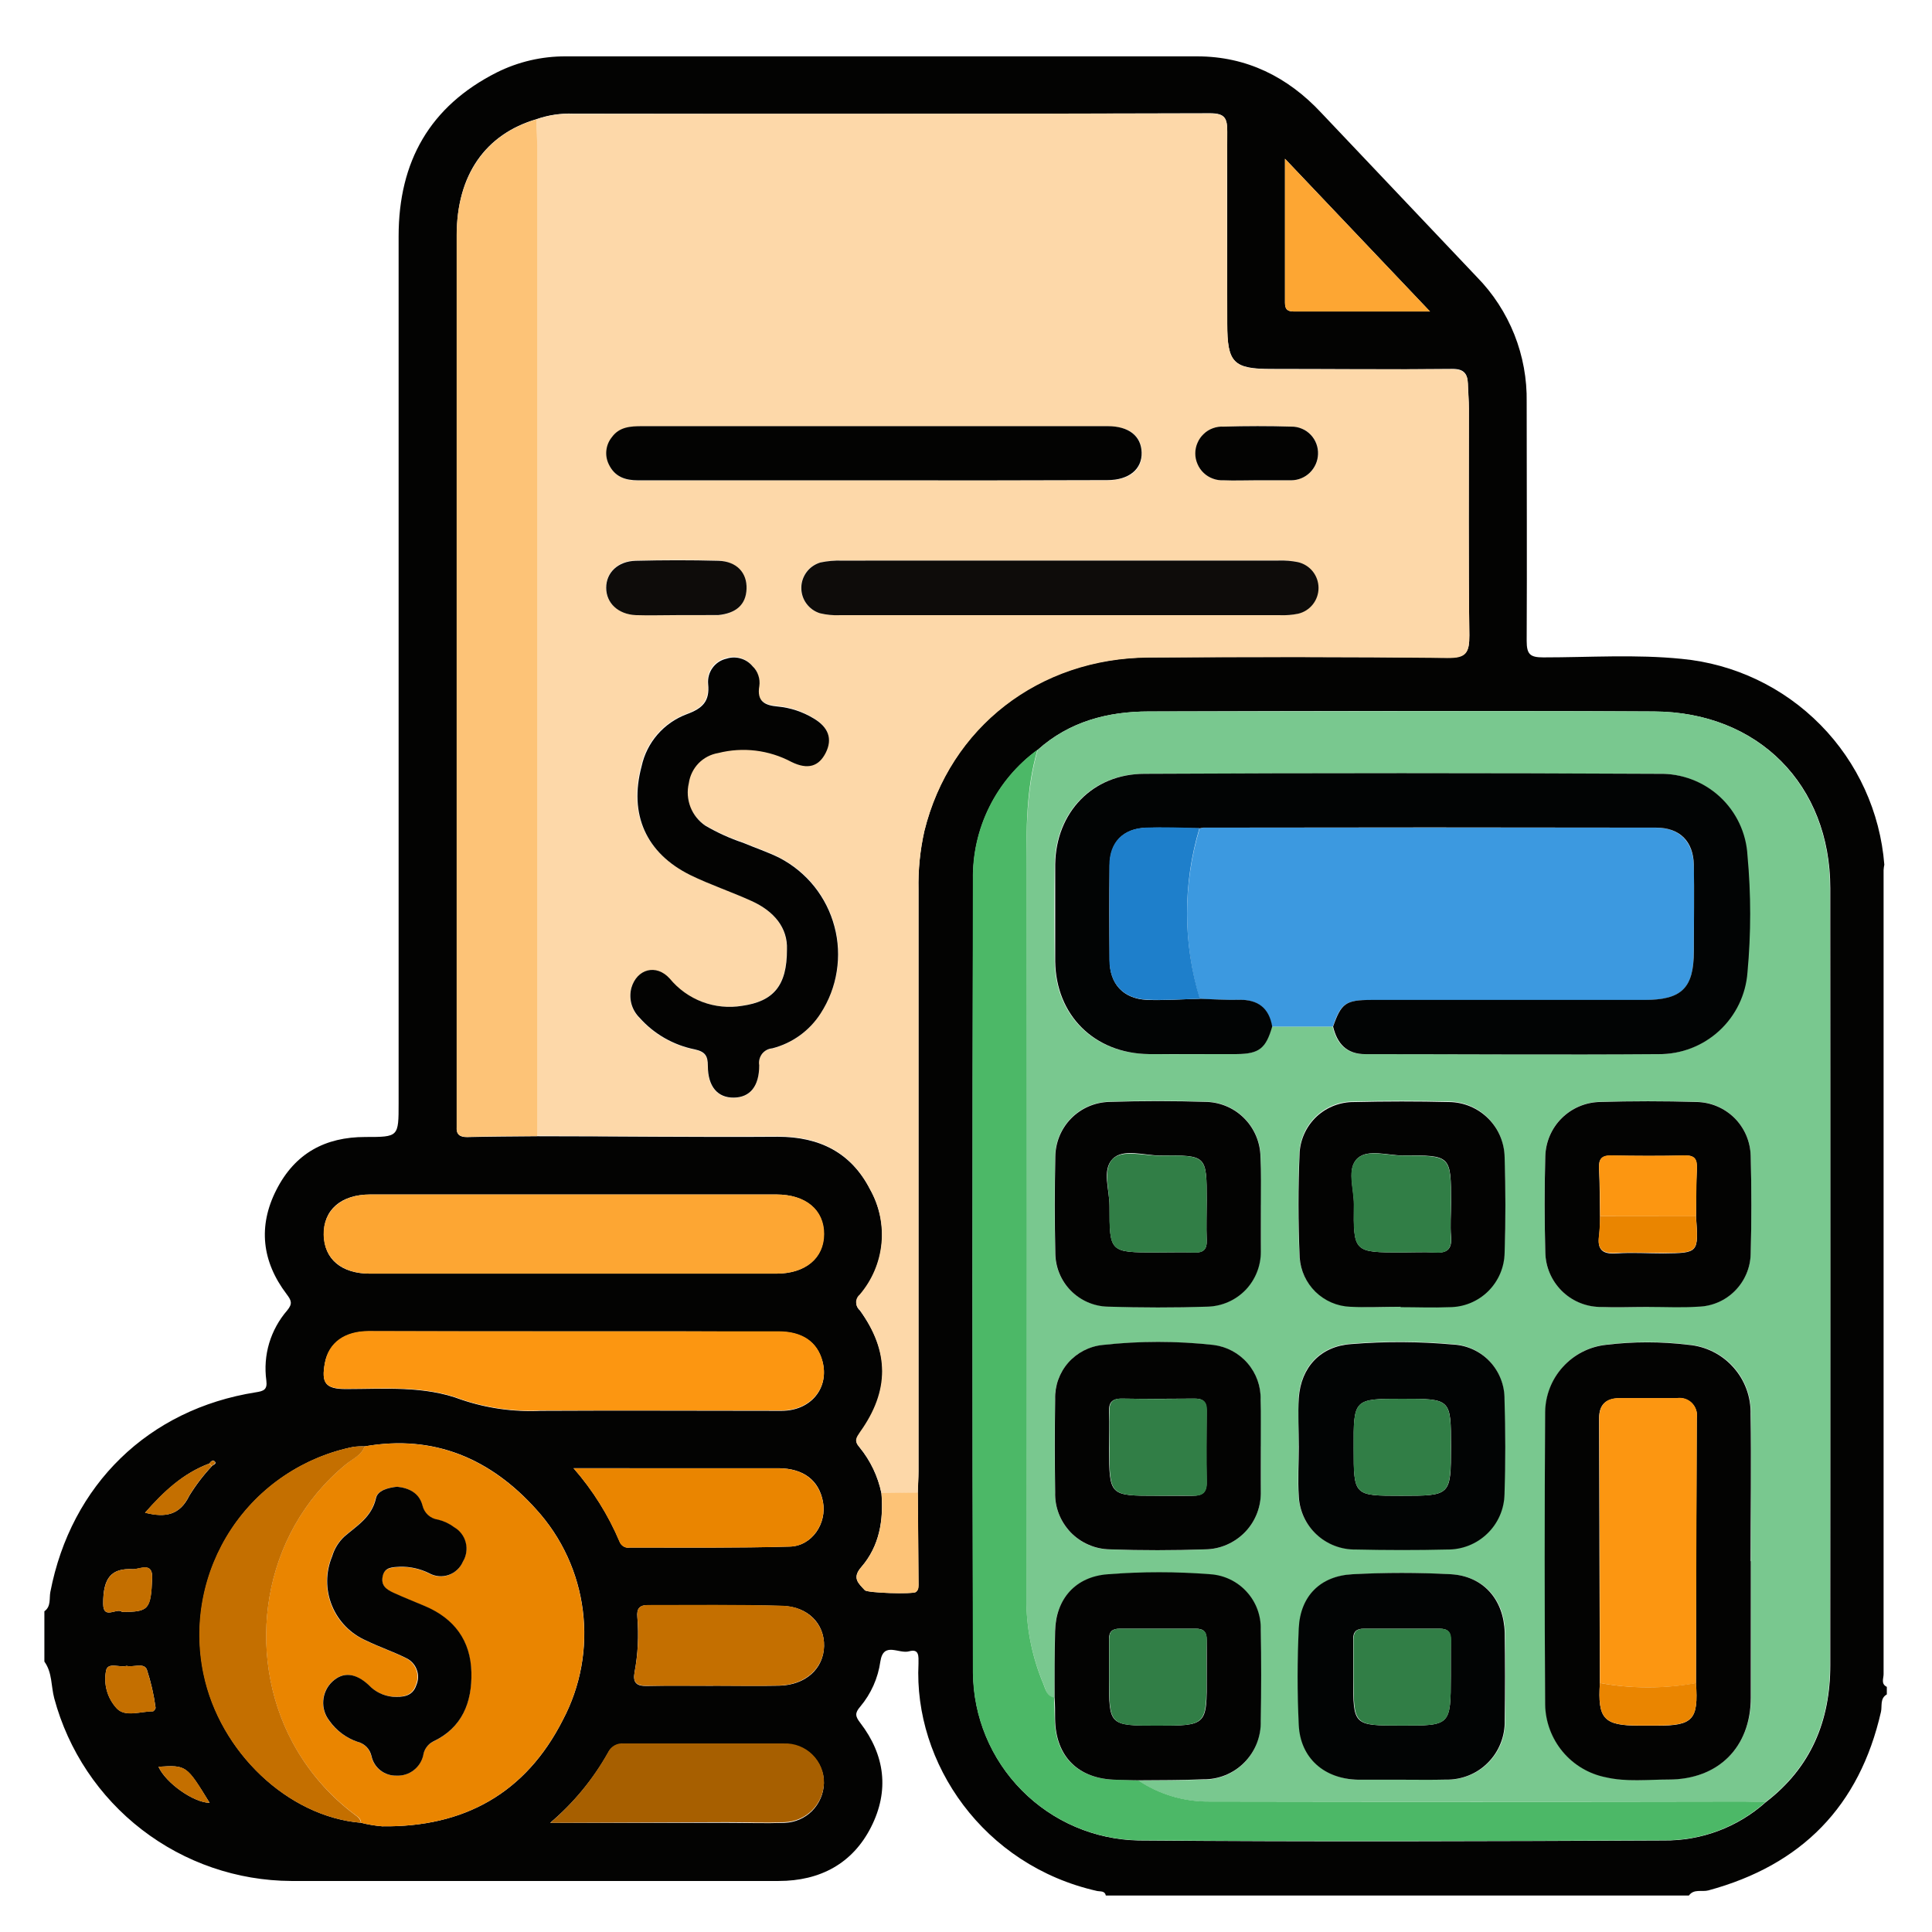 <svg width="34" height="34" viewBox="0 0 34 34" fill="none" xmlns="http://www.w3.org/2000/svg">
<g id="Presupuesto">
<path id="Vector" d="M0.781 28.356C0.902 28.271 0.864 28.129 0.886 28.016C1.25 26.128 2.613 24.8 4.503 24.502C4.635 24.481 4.709 24.46 4.687 24.294C4.657 24.074 4.674 23.85 4.737 23.638C4.801 23.425 4.909 23.229 5.054 23.061C5.153 22.942 5.127 22.885 5.045 22.776C4.61 22.203 4.537 21.58 4.864 20.939C5.191 20.297 5.721 20.009 6.43 20.009C7.015 20.009 7.015 20.009 7.015 19.413C7.015 14.327 7.015 9.242 7.015 4.157C7.015 2.844 7.564 1.87 8.742 1.275C9.121 1.086 9.538 0.989 9.961 0.992C13.664 0.992 17.367 0.992 21.07 0.992C21.937 0.992 22.663 1.354 23.25 1.983C24.163 2.947 25.077 3.911 25.99 4.874C26.275 5.164 26.499 5.509 26.65 5.887C26.8 6.265 26.874 6.669 26.867 7.076C26.867 8.476 26.874 9.877 26.867 11.277C26.867 11.516 26.927 11.569 27.16 11.569C27.973 11.569 28.787 11.513 29.596 11.595C30.522 11.683 31.386 12.095 32.038 12.757C32.69 13.419 33.088 14.291 33.161 15.217C33.154 15.248 33.15 15.28 33.148 15.312C33.148 20.029 33.148 24.746 33.148 29.463C33.148 29.538 33.097 29.634 33.205 29.686V29.819C33.081 29.889 33.125 30.023 33.102 30.125C32.724 31.787 31.707 32.823 30.064 33.268C29.951 33.298 29.81 33.236 29.722 33.358H19.461C19.443 33.272 19.366 33.29 19.31 33.279C17.306 32.83 16.077 31.029 16.164 29.274C16.164 29.157 16.182 29.009 16 29.06C15.818 29.112 15.549 28.881 15.493 29.238C15.452 29.532 15.329 29.808 15.138 30.035C15.041 30.147 15.051 30.205 15.138 30.318C15.575 30.887 15.654 31.513 15.329 32.154C15.005 32.794 14.433 33.102 13.704 33.102C10.843 33.102 7.983 33.102 5.124 33.102C4.173 33.097 3.251 32.78 2.497 32.199C1.744 31.619 1.202 30.807 0.955 29.889C0.897 29.673 0.922 29.435 0.781 29.241V28.356ZM3.685 25.755C3.225 25.927 2.888 26.243 2.554 26.621C2.917 26.713 3.167 26.66 3.331 26.323C3.446 26.136 3.579 25.961 3.73 25.801C3.751 25.776 3.816 25.764 3.783 25.723C3.75 25.682 3.708 25.718 3.685 25.755ZM6.355 32.078C6.477 32.109 6.602 32.13 6.727 32.14C8.166 32.159 9.251 31.558 9.905 30.269C10.218 29.678 10.341 29.006 10.257 28.343C10.174 27.68 9.888 27.059 9.439 26.565C8.642 25.675 7.64 25.237 6.418 25.454C6.355 25.451 6.292 25.454 6.229 25.461C5.792 25.548 5.377 25.721 5.007 25.97C4.637 26.218 4.32 26.537 4.074 26.909C3.829 27.281 3.659 27.697 3.575 28.135C3.491 28.573 3.495 29.023 3.586 29.459C3.87 30.835 5.072 31.972 6.355 32.078ZM18.262 13.196C17.903 13.457 17.612 13.802 17.414 14.2C17.216 14.598 17.117 15.037 17.125 15.482C17.112 20.134 17.112 24.786 17.125 29.44C17.131 30.215 17.438 30.956 17.983 31.507C18.527 32.058 19.265 32.374 20.039 32.389C23.119 32.414 26.199 32.403 29.279 32.389C29.94 32.397 30.58 32.157 31.073 31.717C31.87 31.107 32.21 30.286 32.21 29.303C32.21 24.747 32.21 20.19 32.21 15.633C32.21 13.811 30.942 12.53 29.11 12.521C26.147 12.505 23.184 12.513 20.221 12.521C19.492 12.521 18.819 12.698 18.262 13.196ZM15.511 26.275C15.551 26.752 15.478 27.205 15.158 27.577C14.987 27.772 15.109 27.865 15.219 27.985C15.266 28.035 16.063 28.056 16.116 28.018C16.169 27.979 16.164 27.905 16.164 27.844L16.152 26.267C16.152 26.141 16.164 26.015 16.164 25.89C16.164 22.479 16.164 19.067 16.164 15.656C16.156 15.308 16.191 14.961 16.267 14.622C16.717 12.795 18.282 11.574 20.217 11.568C21.969 11.558 23.721 11.556 25.471 11.576C25.806 11.576 25.86 11.477 25.858 11.177C25.84 9.849 25.851 8.521 25.85 7.193C25.85 7.045 25.839 6.898 25.832 6.75C25.826 6.563 25.749 6.485 25.541 6.493C24.487 6.505 23.432 6.493 22.377 6.493C21.704 6.493 21.597 6.383 21.597 5.696C21.597 4.57 21.597 3.438 21.597 2.316C21.597 2.087 21.564 1.993 21.296 1.993C17.561 2.004 13.826 2.006 10.091 2C9.87 1.991 9.649 2.024 9.441 2.097C8.54 2.362 8.038 3.082 8.038 4.133C8.038 9.31 8.038 14.489 8.038 19.672C8.038 19.724 8.038 19.777 8.038 19.828C8.027 19.961 8.087 20.013 8.223 20.011C8.633 20.001 9.045 20 9.455 19.996C10.866 19.996 12.277 20.015 13.688 20.005C14.422 20.005 14.98 20.284 15.314 20.935C15.478 21.226 15.549 21.561 15.516 21.893C15.484 22.226 15.349 22.541 15.132 22.794C15.112 22.811 15.097 22.831 15.086 22.854C15.076 22.877 15.07 22.902 15.07 22.927C15.07 22.952 15.076 22.977 15.086 23C15.097 23.023 15.112 23.044 15.132 23.06C15.663 23.792 15.663 24.484 15.141 25.209C15.073 25.303 15.029 25.36 15.129 25.474C15.319 25.707 15.45 25.982 15.511 26.275ZM10.094 21.021H6.516C5.999 21.021 5.69 21.294 5.698 21.729C5.706 22.165 6.014 22.414 6.511 22.414H13.657C14.171 22.414 14.497 22.142 14.498 21.718C14.499 21.295 14.179 21.023 13.663 21.021H10.094ZM10.094 23.43C8.891 23.43 7.689 23.43 6.486 23.43C6.066 23.43 5.78 23.646 5.717 23.991C5.653 24.336 5.726 24.445 6.086 24.445C6.771 24.445 7.467 24.384 8.12 24.632C8.568 24.784 9.04 24.85 9.512 24.828C10.927 24.82 12.34 24.828 13.754 24.828C14.275 24.828 14.599 24.421 14.473 23.955C14.383 23.619 14.118 23.437 13.703 23.436C12.496 23.43 11.293 23.428 10.094 23.43ZM9.682 32.079H12.798C13.136 32.079 13.473 32.091 13.81 32.079C13.992 32.072 14.164 31.997 14.292 31.869C14.419 31.74 14.494 31.567 14.499 31.386C14.501 31.293 14.484 31.201 14.448 31.116C14.413 31.03 14.361 30.953 14.295 30.888C14.229 30.823 14.15 30.773 14.064 30.739C13.978 30.706 13.885 30.691 13.793 30.694C12.854 30.685 11.915 30.694 10.977 30.694C10.92 30.688 10.863 30.699 10.813 30.728C10.763 30.756 10.723 30.799 10.698 30.851C10.435 31.317 10.091 31.733 9.682 32.079ZM10.093 25.837C10.432 26.224 10.707 26.663 10.907 27.137C10.921 27.171 10.947 27.199 10.979 27.217C11.011 27.235 11.049 27.241 11.085 27.234C12.024 27.234 12.963 27.244 13.902 27.217C14.292 27.206 14.555 26.808 14.483 26.428C14.412 26.048 14.139 25.842 13.703 25.838C12.943 25.838 12.183 25.838 11.424 25.838L10.093 25.837ZM12.55 29.665C12.939 29.665 13.328 29.673 13.717 29.665C14.177 29.653 14.493 29.367 14.502 28.97C14.511 28.573 14.217 28.273 13.77 28.261C12.983 28.238 12.193 28.253 11.404 28.247C11.249 28.247 11.203 28.313 11.216 28.459C11.243 28.784 11.227 29.11 11.167 29.431C11.135 29.61 11.198 29.674 11.382 29.67C11.771 29.661 12.161 29.667 12.55 29.667V29.665ZM25.166 5.482L22.614 2.794C22.614 3.693 22.614 4.51 22.614 5.327C22.614 5.46 22.671 5.483 22.786 5.482C23.548 5.482 24.313 5.482 25.166 5.482ZM2.228 29.317C2.108 29.352 1.901 29.246 1.868 29.395C1.843 29.514 1.848 29.638 1.881 29.755C1.914 29.872 1.975 29.979 2.058 30.068C2.209 30.223 2.475 30.116 2.691 30.116C2.707 30.116 2.742 30.071 2.738 30.051C2.707 29.823 2.656 29.599 2.584 29.38C2.532 29.256 2.352 29.345 2.228 29.317ZM2.147 28.367C2.617 28.367 2.653 28.328 2.678 27.773C2.69 27.475 2.455 27.622 2.338 27.615C1.959 27.594 1.813 27.767 1.816 28.224C1.816 28.518 2.064 28.283 2.147 28.367ZM2.789 31.092C2.922 31.382 3.41 31.723 3.689 31.727C3.279 31.062 3.279 31.062 2.789 31.092Z" fill="#030302"/>
<path id="Vector_2" d="M9.441 2.101C9.65 2.027 9.871 1.995 10.092 2.004C13.827 2.004 17.562 2.002 21.296 1.997C21.562 1.997 21.599 2.091 21.598 2.32C21.588 3.446 21.598 4.578 21.598 5.7C21.598 6.384 21.705 6.497 22.377 6.497C23.433 6.497 24.488 6.503 25.542 6.497C25.75 6.497 25.826 6.567 25.833 6.754C25.833 6.902 25.85 7.049 25.85 7.197C25.85 8.525 25.841 9.853 25.858 11.181C25.858 11.485 25.807 11.588 25.472 11.579C23.721 11.56 21.97 11.562 20.218 11.572C18.283 11.584 16.718 12.804 16.268 14.626C16.192 14.965 16.157 15.312 16.164 15.659C16.164 19.071 16.164 22.483 16.164 25.894C16.164 26.019 16.156 26.145 16.152 26.271L15.512 26.279C15.451 25.98 15.318 25.701 15.124 25.465C15.025 25.356 15.069 25.299 15.136 25.199C15.654 24.474 15.654 23.782 15.127 23.05C15.108 23.034 15.092 23.014 15.082 22.991C15.071 22.968 15.066 22.943 15.066 22.918C15.066 22.892 15.071 22.867 15.082 22.845C15.092 22.822 15.108 22.801 15.127 22.785C15.345 22.531 15.479 22.217 15.512 21.884C15.544 21.551 15.473 21.217 15.309 20.925C14.976 20.275 14.418 19.996 13.683 19.996C12.273 20.005 10.861 19.996 9.451 19.986C9.451 14.18 9.451 8.373 9.451 2.567C9.452 2.415 9.445 2.259 9.441 2.101ZM13.845 16.71C13.845 17.348 13.608 17.622 13.057 17.698C12.822 17.738 12.58 17.715 12.357 17.632C12.133 17.55 11.935 17.41 11.783 17.227C11.544 16.961 11.204 17.057 11.108 17.393C11.084 17.485 11.085 17.582 11.11 17.674C11.136 17.766 11.185 17.849 11.253 17.916C11.507 18.202 11.847 18.398 12.223 18.473C12.407 18.514 12.454 18.585 12.454 18.763C12.454 19.131 12.629 19.325 12.912 19.321C13.195 19.317 13.362 19.125 13.358 18.753C13.352 18.718 13.353 18.682 13.361 18.648C13.37 18.613 13.385 18.581 13.407 18.552C13.429 18.524 13.456 18.501 13.487 18.484C13.518 18.467 13.553 18.457 13.588 18.454C13.939 18.364 14.243 18.144 14.439 17.839C14.587 17.614 14.685 17.361 14.728 17.096C14.771 16.831 14.758 16.559 14.689 16.299C14.62 16.04 14.498 15.797 14.329 15.588C14.16 15.379 13.949 15.208 13.71 15.086C13.504 14.983 13.282 14.91 13.07 14.82C12.839 14.743 12.616 14.642 12.406 14.519C12.287 14.439 12.195 14.324 12.142 14.191C12.09 14.057 12.08 13.911 12.114 13.771C12.132 13.639 12.192 13.516 12.286 13.42C12.379 13.325 12.5 13.261 12.632 13.24C13.065 13.13 13.524 13.186 13.918 13.396C14.211 13.54 14.401 13.48 14.524 13.233C14.648 12.986 14.573 12.785 14.306 12.629C14.116 12.514 13.902 12.443 13.681 12.421C13.451 12.402 13.308 12.334 13.354 12.06C13.364 11.997 13.358 11.932 13.337 11.872C13.316 11.811 13.281 11.756 13.235 11.712C13.18 11.647 13.107 11.599 13.026 11.575C12.944 11.552 12.857 11.553 12.776 11.579C12.677 11.602 12.588 11.66 12.529 11.743C12.469 11.826 12.442 11.928 12.452 12.03C12.483 12.336 12.354 12.459 12.078 12.561C11.879 12.635 11.702 12.758 11.562 12.918C11.423 13.079 11.326 13.271 11.281 13.479C11.056 14.321 11.357 15.007 12.142 15.394C12.489 15.564 12.861 15.687 13.215 15.848C13.618 16.034 13.861 16.329 13.845 16.71ZM18.636 9.865C17.361 9.865 16.086 9.865 14.81 9.865C14.684 9.86 14.557 9.872 14.434 9.898C14.338 9.926 14.253 9.984 14.193 10.064C14.132 10.144 14.099 10.241 14.098 10.341C14.098 10.441 14.129 10.539 14.188 10.62C14.247 10.701 14.33 10.761 14.426 10.791C14.538 10.818 14.654 10.829 14.77 10.825H22.52C22.625 10.829 22.73 10.82 22.833 10.8C22.936 10.776 23.027 10.718 23.093 10.636C23.159 10.553 23.194 10.451 23.194 10.346C23.194 10.24 23.159 10.138 23.093 10.056C23.027 9.973 22.936 9.915 22.833 9.891C22.72 9.869 22.604 9.859 22.489 9.864L18.636 9.865ZM15.376 8.453C16.746 8.453 18.119 8.453 19.493 8.453C19.878 8.453 20.104 8.267 20.096 7.967C20.088 7.667 19.87 7.503 19.501 7.503C18.647 7.503 17.793 7.503 16.939 7.503C15.062 7.503 13.185 7.503 11.309 7.503C11.102 7.503 10.904 7.514 10.771 7.7C10.718 7.766 10.685 7.846 10.676 7.93C10.666 8.014 10.681 8.1 10.719 8.176C10.825 8.396 11.007 8.458 11.237 8.457C12.615 8.453 13.994 8.451 15.376 8.453ZM11.91 10.826H12.575C12.596 10.828 12.617 10.828 12.638 10.826C12.946 10.801 13.128 10.633 13.136 10.364C13.144 10.096 12.961 9.878 12.639 9.865C12.156 9.85 11.671 9.852 11.188 9.865C10.872 9.865 10.666 10.075 10.665 10.34C10.663 10.606 10.872 10.806 11.184 10.821C11.42 10.833 11.669 10.825 11.91 10.826ZM22.097 8.452H22.728C22.85 8.45 22.966 8.402 23.053 8.318C23.141 8.233 23.192 8.118 23.197 7.996C23.2 7.933 23.19 7.87 23.168 7.811C23.146 7.751 23.113 7.697 23.069 7.651C23.025 7.606 22.973 7.569 22.915 7.545C22.857 7.52 22.794 7.507 22.731 7.507C22.332 7.494 21.934 7.496 21.535 7.507C21.471 7.504 21.407 7.514 21.347 7.536C21.287 7.558 21.232 7.592 21.185 7.637C21.138 7.681 21.101 7.734 21.076 7.793C21.05 7.852 21.038 7.915 21.038 7.98C21.038 8.044 21.05 8.107 21.076 8.166C21.101 8.225 21.138 8.278 21.185 8.323C21.232 8.367 21.287 8.401 21.347 8.423C21.407 8.445 21.471 8.455 21.535 8.452C21.719 8.46 21.913 8.452 22.097 8.452Z" fill="#FDD8A9"/>
<path id="Vector_3" d="M18.262 13.196C18.818 12.698 19.492 12.521 20.215 12.52C23.178 12.52 26.142 12.507 29.105 12.52C30.936 12.529 32.203 13.809 32.204 15.632C32.212 20.189 32.212 24.746 32.204 29.302C32.204 30.285 31.862 31.106 31.067 31.715C30.941 31.715 30.815 31.706 30.689 31.706C27.551 31.706 24.413 31.706 21.274 31.706C20.831 31.709 20.396 31.578 20.028 31.331C20.408 31.331 20.788 31.331 21.166 31.319C21.301 31.322 21.435 31.297 21.56 31.247C21.685 31.196 21.799 31.12 21.894 31.025C21.989 30.929 22.064 30.815 22.113 30.69C22.163 30.564 22.187 30.43 22.184 30.295C22.184 29.764 22.192 29.221 22.184 28.684C22.19 28.439 22.102 28.2 21.936 28.018C21.77 27.837 21.541 27.727 21.295 27.711C20.696 27.663 20.094 27.663 19.494 27.711C18.924 27.752 18.579 28.144 18.564 28.712C18.557 29.102 18.564 29.492 18.555 29.881C18.422 29.856 18.404 29.739 18.368 29.646C18.178 29.199 18.074 28.72 18.062 28.234C18.062 23.928 18.062 19.623 18.062 15.318C18.062 14.604 18.062 13.89 18.262 13.196ZM22.379 18.065H23.451C23.522 18.364 23.684 18.551 24.018 18.551C25.744 18.551 27.458 18.559 29.178 18.551C29.573 18.555 29.956 18.408 30.247 18.14C30.538 17.872 30.715 17.503 30.743 17.108C30.806 16.426 30.806 15.74 30.743 15.058C30.722 14.662 30.547 14.29 30.256 14.021C29.965 13.753 29.58 13.608 29.184 13.618C26.167 13.606 23.149 13.606 20.13 13.618C19.215 13.618 18.573 14.302 18.561 15.212C18.553 15.78 18.554 16.349 18.561 16.917C18.573 17.867 19.248 18.538 20.205 18.549C20.721 18.556 21.239 18.549 21.756 18.549C22.154 18.547 22.274 18.451 22.384 18.065H22.379ZM30.812 27.472C30.812 26.609 30.822 25.745 30.812 24.882C30.82 24.578 30.711 24.282 30.508 24.056C30.304 23.829 30.023 23.689 29.72 23.663C29.237 23.604 28.75 23.604 28.268 23.663C27.976 23.695 27.706 23.833 27.509 24.05C27.312 24.268 27.201 24.55 27.197 24.843C27.186 26.559 27.186 28.276 27.197 29.993C27.202 30.296 27.311 30.589 27.505 30.822C27.7 31.056 27.969 31.215 28.267 31.274C28.632 31.358 29.002 31.313 29.37 31.313C30.244 31.313 30.81 30.746 30.817 29.869C30.819 29.072 30.812 28.273 30.812 27.472ZM22.852 25.449C22.852 25.744 22.832 26.04 22.852 26.332C22.866 26.587 22.979 26.826 23.166 26.999C23.353 27.173 23.599 27.267 23.855 27.262C24.386 27.274 24.929 27.275 25.465 27.262C25.727 27.266 25.98 27.166 26.169 26.984C26.357 26.802 26.466 26.553 26.472 26.291C26.491 25.735 26.489 25.175 26.472 24.619C26.475 24.373 26.383 24.135 26.215 23.956C26.047 23.776 25.816 23.668 25.57 23.655C24.973 23.601 24.372 23.598 23.773 23.647C23.234 23.684 22.89 24.055 22.852 24.593C22.844 24.881 22.854 25.166 22.854 25.449H22.852ZM24.655 31.319C24.921 31.319 25.187 31.319 25.452 31.319C25.59 31.323 25.726 31.298 25.854 31.246C25.981 31.195 26.097 31.118 26.194 31.02C26.29 30.923 26.366 30.807 26.417 30.679C26.467 30.551 26.491 30.414 26.487 30.277C26.495 29.762 26.495 29.248 26.487 28.732C26.477 28.156 26.115 27.739 25.544 27.706C24.966 27.674 24.386 27.674 23.808 27.706C23.244 27.735 22.893 28.089 22.864 28.655C22.834 29.221 22.834 29.791 22.864 30.358C22.893 30.925 23.313 31.309 23.906 31.321C24.152 31.323 24.404 31.319 24.658 31.319H24.655ZM22.184 25.453C22.184 25.18 22.184 24.906 22.184 24.632C22.189 24.398 22.108 24.17 21.955 23.992C21.802 23.814 21.589 23.7 21.356 23.671C20.707 23.598 20.052 23.598 19.403 23.671C19.169 23.695 18.953 23.806 18.798 23.983C18.643 24.159 18.56 24.388 18.567 24.623C18.558 25.17 18.558 25.717 18.567 26.263C18.564 26.393 18.586 26.522 18.633 26.642C18.68 26.763 18.75 26.874 18.84 26.967C18.93 27.06 19.037 27.135 19.156 27.187C19.275 27.238 19.403 27.266 19.533 27.267C20.089 27.287 20.65 27.286 21.206 27.267C21.338 27.266 21.469 27.238 21.59 27.185C21.711 27.133 21.821 27.056 21.912 26.961C22.003 26.865 22.075 26.753 22.122 26.629C22.169 26.506 22.191 26.374 22.186 26.242C22.192 25.978 22.188 25.716 22.186 25.453H22.184ZM22.184 21.203C22.184 20.919 22.192 20.635 22.184 20.352C22.18 20.102 22.08 19.863 21.905 19.683C21.731 19.504 21.495 19.398 21.245 19.388C20.666 19.368 20.085 19.368 19.508 19.388C19.257 19.396 19.02 19.501 18.846 19.68C18.671 19.859 18.571 20.099 18.569 20.349C18.557 20.916 18.555 21.485 18.569 22.052C18.57 22.297 18.667 22.532 18.839 22.707C19.01 22.882 19.243 22.983 19.488 22.991C20.076 23.011 20.667 23.012 21.255 22.991C21.506 22.983 21.743 22.877 21.917 22.696C22.091 22.515 22.187 22.273 22.185 22.023C22.193 21.753 22.186 21.479 22.186 21.207L22.184 21.203ZM24.643 22.993C24.929 22.993 25.215 23.004 25.499 22.993C25.756 22.994 26.002 22.893 26.185 22.713C26.368 22.533 26.472 22.287 26.475 22.03C26.495 21.473 26.493 20.914 26.475 20.356C26.471 20.099 26.367 19.854 26.185 19.672C26.004 19.491 25.758 19.387 25.501 19.384C24.944 19.369 24.383 19.37 23.824 19.384C23.583 19.381 23.351 19.47 23.173 19.633C22.996 19.795 22.887 20.019 22.868 20.259C22.838 20.878 22.84 21.501 22.868 22.118C22.883 22.347 22.982 22.563 23.146 22.723C23.31 22.884 23.528 22.977 23.758 22.987C24.055 23.013 24.351 22.997 24.646 22.997L24.643 22.993ZM29.026 22.993C29.31 22.993 29.595 23.004 29.879 22.993C30.124 22.988 30.357 22.889 30.531 22.715C30.704 22.542 30.803 22.309 30.808 22.064C30.825 21.486 30.825 20.911 30.808 20.337C30.803 20.087 30.7 19.848 30.522 19.672C30.345 19.495 30.105 19.394 29.855 19.39C29.287 19.374 28.718 19.374 28.15 19.39C27.899 19.397 27.661 19.499 27.483 19.676C27.306 19.853 27.202 20.091 27.195 20.341C27.177 20.908 27.179 21.475 27.195 22.043C27.2 22.292 27.302 22.531 27.477 22.708C27.653 22.886 27.89 22.989 28.14 22.997C28.434 23.013 28.729 23 29.023 23L29.026 22.993Z" fill="#79C88F"/>
<path id="Vector_4" d="M20.03 31.33C20.398 31.577 20.832 31.707 21.276 31.704C24.414 31.71 27.553 31.71 30.691 31.704C30.817 31.704 30.943 31.711 31.069 31.714C30.576 32.154 29.936 32.394 29.275 32.386C26.195 32.399 23.115 32.41 20.035 32.386C19.261 32.371 18.523 32.055 17.979 31.504C17.434 30.953 17.127 30.212 17.121 29.437C17.111 24.784 17.111 20.131 17.121 15.479C17.113 15.034 17.212 14.595 17.41 14.197C17.608 13.799 17.899 13.455 18.258 13.193C18.054 13.888 18.063 14.601 18.063 15.318C18.068 19.624 18.068 23.929 18.063 28.234C18.074 28.717 18.176 29.194 18.364 29.639C18.4 29.732 18.423 29.849 18.552 29.874C18.552 29.999 18.56 30.124 18.561 30.25C18.569 30.914 18.974 31.313 19.649 31.321C19.779 31.322 19.905 31.327 20.03 31.33Z" fill="#4CB867"/>
<path id="Vector_5" d="M9.443 2.101C9.443 2.259 9.453 2.416 9.453 2.574C9.453 8.38 9.453 14.187 9.453 19.993C9.043 19.993 8.631 19.993 8.221 20.008C8.088 20.008 8.026 19.963 8.036 19.826C8.036 19.774 8.036 19.721 8.036 19.669C8.036 14.491 8.036 9.314 8.036 4.137C8.04 3.092 8.542 2.362 9.443 2.101Z" fill="#FDC377"/>
<path id="Vector_6" d="M6.416 25.454C7.638 25.241 8.634 25.675 9.438 26.565C9.886 27.059 10.172 27.68 10.255 28.343C10.339 29.006 10.216 29.678 9.904 30.269C9.248 31.558 8.164 32.159 6.726 32.14C6.6 32.13 6.476 32.109 6.354 32.078C6.354 32.007 6.298 31.974 6.245 31.934C5.789 31.594 5.414 31.159 5.145 30.658C4.316 29.107 4.589 27.002 6.085 25.772C6.204 25.67 6.359 25.615 6.416 25.454ZM6.983 26.164C6.822 26.182 6.641 26.229 6.609 26.371C6.533 26.702 6.275 26.849 6.052 27.042C5.952 27.137 5.879 27.256 5.84 27.388C5.724 27.664 5.722 27.975 5.834 28.253C5.945 28.531 6.162 28.753 6.437 28.872C6.663 28.983 6.905 29.063 7.131 29.176C7.218 29.215 7.287 29.287 7.322 29.377C7.357 29.466 7.355 29.566 7.317 29.654C7.25 29.858 7.071 29.866 6.9 29.857C6.742 29.841 6.595 29.769 6.485 29.654C6.251 29.436 6.032 29.42 5.845 29.593C5.752 29.68 5.695 29.799 5.685 29.927C5.676 30.054 5.714 30.18 5.792 30.281C5.915 30.455 6.089 30.586 6.291 30.654C6.351 30.669 6.406 30.701 6.449 30.745C6.492 30.79 6.522 30.846 6.534 30.906C6.556 31.006 6.612 31.095 6.693 31.157C6.774 31.219 6.873 31.251 6.975 31.248C7.082 31.253 7.188 31.221 7.274 31.157C7.359 31.093 7.42 31 7.444 30.896C7.451 30.845 7.47 30.797 7.5 30.755C7.53 30.712 7.569 30.678 7.614 30.654C8.128 30.412 8.305 29.965 8.293 29.436C8.281 28.876 7.991 28.487 7.475 28.267C7.29 28.19 7.104 28.117 6.922 28.034C6.803 27.978 6.7 27.901 6.731 27.743C6.761 27.585 6.911 27.585 7.032 27.576C7.212 27.571 7.39 27.61 7.55 27.691C7.602 27.719 7.659 27.737 7.717 27.742C7.776 27.747 7.835 27.74 7.89 27.721C7.946 27.702 7.997 27.671 8.04 27.631C8.084 27.591 8.118 27.543 8.141 27.489C8.172 27.439 8.193 27.384 8.202 27.326C8.211 27.268 8.208 27.209 8.194 27.152C8.179 27.095 8.154 27.042 8.119 26.995C8.084 26.948 8.039 26.909 7.989 26.88C7.904 26.817 7.809 26.772 7.707 26.747C7.64 26.739 7.578 26.71 7.529 26.665C7.479 26.619 7.445 26.56 7.431 26.494C7.371 26.271 7.192 26.185 6.983 26.164Z" fill="#EA8500"/>
<path id="Vector_7" d="M10.094 21.021H13.668C14.185 21.021 14.505 21.294 14.504 21.718C14.502 22.143 14.177 22.414 13.663 22.414H6.508C6.012 22.414 5.702 22.149 5.695 21.729C5.689 21.309 6 21.021 6.516 21.021H10.094Z" fill="#FDA633"/>
<path id="Vector_8" d="M10.095 23.429C11.298 23.429 12.501 23.429 13.703 23.429C14.119 23.429 14.383 23.612 14.473 23.948C14.6 24.415 14.275 24.82 13.755 24.821C12.34 24.821 10.927 24.821 9.513 24.821C9.041 24.844 8.569 24.777 8.121 24.626C7.468 24.377 6.772 24.44 6.086 24.439C5.726 24.439 5.651 24.346 5.717 23.984C5.783 23.623 6.066 23.425 6.486 23.424C7.684 23.428 8.886 23.43 10.095 23.429Z" fill="#FC9611"/>
<path id="Vector_9" d="M6.417 25.454C6.36 25.615 6.205 25.674 6.086 25.772C4.59 27.002 4.317 29.107 5.146 30.658C5.414 31.158 5.788 31.594 6.242 31.934C6.295 31.974 6.345 32.008 6.351 32.078C5.068 31.972 3.866 30.835 3.579 29.459C3.488 29.022 3.484 28.572 3.568 28.135C3.652 27.697 3.822 27.28 4.068 26.908C4.314 26.537 4.631 26.217 5.001 25.969C5.372 25.721 5.787 25.548 6.224 25.461C6.288 25.453 6.353 25.451 6.417 25.454Z" fill="#C46F00"/>
<path id="Vector_10" d="M9.684 32.079C10.093 31.729 10.437 31.309 10.7 30.839C10.724 30.787 10.764 30.744 10.814 30.715C10.864 30.687 10.921 30.676 10.979 30.682C11.916 30.682 12.855 30.682 13.794 30.682C13.887 30.678 13.979 30.694 14.065 30.727C14.152 30.761 14.23 30.811 14.296 30.876C14.362 30.941 14.415 31.018 14.45 31.104C14.485 31.189 14.502 31.281 14.501 31.374C14.495 31.555 14.421 31.728 14.293 31.857C14.165 31.985 13.993 32.06 13.811 32.067C13.474 32.084 13.137 32.067 12.799 32.067L9.684 32.079Z" fill="#A75F00"/>
<path id="Vector_11" d="M10.094 25.84H11.422C12.182 25.84 12.941 25.84 13.701 25.84C14.138 25.84 14.41 26.057 14.482 26.429C14.554 26.801 14.291 27.208 13.9 27.218C12.961 27.245 12.022 27.233 11.083 27.235C11.047 27.242 11.009 27.236 10.977 27.218C10.945 27.201 10.919 27.172 10.905 27.139C10.706 26.665 10.432 26.227 10.094 25.84Z" fill="#EA8500"/>
<path id="Vector_12" d="M12.551 29.667C12.162 29.667 11.772 29.667 11.383 29.667C11.199 29.667 11.136 29.608 11.168 29.428C11.228 29.108 11.244 28.781 11.217 28.456C11.204 28.31 11.251 28.245 11.405 28.245C12.193 28.245 12.984 28.235 13.771 28.258C14.217 28.27 14.511 28.586 14.503 28.967C14.495 29.349 14.178 29.65 13.718 29.662C13.329 29.675 12.94 29.667 12.551 29.667Z" fill="#C46F00"/>
<path id="Vector_13" d="M25.166 5.482C24.313 5.482 23.548 5.482 22.785 5.482C22.67 5.482 22.612 5.456 22.613 5.327C22.613 4.51 22.613 3.693 22.613 2.794L25.166 5.482Z" fill="#FDA633"/>
<path id="Vector_14" d="M15.513 26.275L16.153 26.267L16.165 27.844C16.165 27.905 16.178 27.977 16.117 28.018C16.056 28.059 15.267 28.035 15.22 27.985C15.11 27.865 14.988 27.772 15.159 27.577C15.479 27.209 15.553 26.752 15.513 26.275Z" fill="#FDC377"/>
<path id="Vector_15" d="M2.227 29.317C2.352 29.345 2.531 29.254 2.583 29.381C2.655 29.599 2.707 29.824 2.737 30.052C2.737 30.072 2.706 30.118 2.69 30.118C2.474 30.118 2.208 30.224 2.057 30.07C1.974 29.981 1.913 29.873 1.88 29.756C1.847 29.639 1.843 29.516 1.867 29.396C1.9 29.246 2.107 29.353 2.227 29.317Z" fill="#C46F00"/>
<path id="Vector_16" d="M2.148 28.367C2.066 28.283 1.818 28.518 1.816 28.224C1.816 27.767 1.96 27.594 2.338 27.615C2.455 27.615 2.69 27.474 2.678 27.773C2.658 28.326 2.619 28.367 2.148 28.367Z" fill="#C46F00"/>
<path id="Vector_17" d="M3.726 25.802C3.576 25.962 3.442 26.137 3.328 26.324C3.163 26.662 2.913 26.715 2.551 26.622C2.877 26.245 3.221 25.929 3.681 25.756L3.726 25.802Z" fill="#C46F00"/>
<path id="Vector_18" d="M2.789 31.092C3.286 31.062 3.286 31.062 3.688 31.727C3.403 31.723 2.922 31.381 2.789 31.092Z" fill="#C46F00"/>
<path id="Vector_19" d="M3.684 25.755C3.708 25.718 3.753 25.69 3.779 25.723C3.806 25.756 3.747 25.776 3.726 25.801C3.718 25.787 3.698 25.771 3.684 25.755Z" fill="#C46F00"/>
<path id="Vector_20" d="M13.849 16.71C13.865 16.329 13.622 16.034 13.224 15.855C12.871 15.694 12.499 15.571 12.151 15.401C11.366 15.014 11.066 14.328 11.291 13.486C11.336 13.278 11.433 13.085 11.572 12.925C11.711 12.765 11.889 12.642 12.088 12.568C12.364 12.466 12.493 12.343 12.462 12.037C12.453 11.936 12.48 11.835 12.54 11.753C12.599 11.671 12.686 11.614 12.785 11.592C12.866 11.565 12.953 11.564 13.034 11.588C13.116 11.611 13.189 11.659 13.243 11.724C13.29 11.768 13.325 11.823 13.345 11.884C13.366 11.944 13.372 12.009 13.363 12.072C13.316 12.346 13.46 12.414 13.689 12.434C13.911 12.455 14.124 12.526 14.315 12.641C14.581 12.797 14.653 13.003 14.533 13.245C14.412 13.487 14.219 13.552 13.927 13.408C13.532 13.198 13.074 13.142 12.64 13.252C12.508 13.274 12.387 13.337 12.294 13.432C12.201 13.528 12.141 13.651 12.122 13.783C12.089 13.922 12.099 14.069 12.151 14.203C12.203 14.336 12.295 14.451 12.414 14.531C12.625 14.654 12.847 14.755 13.078 14.832C13.291 14.922 13.513 14.995 13.719 15.098C13.955 15.221 14.163 15.392 14.33 15.6C14.496 15.808 14.617 16.048 14.685 16.306C14.754 16.563 14.767 16.832 14.725 17.095C14.684 17.358 14.587 17.61 14.442 17.834C14.247 18.139 13.942 18.359 13.591 18.449C13.556 18.452 13.521 18.462 13.49 18.479C13.459 18.496 13.432 18.519 13.41 18.547C13.389 18.576 13.373 18.608 13.365 18.642C13.356 18.677 13.355 18.713 13.361 18.747C13.361 19.119 13.198 19.312 12.915 19.316C12.632 19.32 12.458 19.126 12.457 18.758C12.457 18.58 12.41 18.508 12.226 18.467C11.851 18.392 11.51 18.197 11.256 17.911C11.188 17.844 11.139 17.761 11.113 17.669C11.088 17.577 11.087 17.48 11.111 17.387C11.207 17.052 11.547 16.957 11.786 17.221C11.938 17.406 12.135 17.547 12.359 17.632C12.582 17.716 12.824 17.74 13.06 17.701C13.611 17.623 13.851 17.348 13.849 16.71Z" fill="#030302"/>
<path id="Vector_21" d="M18.639 9.865H22.499C22.614 9.861 22.73 9.87 22.843 9.893C22.945 9.917 23.037 9.974 23.103 10.057C23.168 10.139 23.204 10.242 23.204 10.347C23.204 10.453 23.168 10.555 23.103 10.637C23.037 10.72 22.945 10.778 22.843 10.801C22.739 10.822 22.634 10.83 22.529 10.826H14.773C14.657 10.831 14.542 10.819 14.429 10.792C14.333 10.762 14.25 10.702 14.191 10.621C14.132 10.541 14.101 10.443 14.102 10.343C14.102 10.243 14.136 10.146 14.196 10.066C14.256 9.986 14.341 9.928 14.437 9.899C14.56 9.873 14.687 9.862 14.813 9.866C16.088 9.865 17.363 9.865 18.639 9.865Z" fill="#0E0C0A"/>
<path id="Vector_22" d="M15.376 8.453C13.995 8.453 12.613 8.453 11.232 8.453C11.002 8.453 10.82 8.392 10.714 8.172C10.677 8.096 10.661 8.01 10.671 7.926C10.68 7.842 10.713 7.762 10.766 7.696C10.899 7.51 11.097 7.5 11.304 7.5C13.18 7.5 15.056 7.5 16.934 7.5C17.788 7.5 18.642 7.5 19.496 7.5C19.865 7.5 20.083 7.673 20.091 7.963C20.099 8.253 19.873 8.449 19.488 8.449C18.117 8.454 16.746 8.455 15.376 8.453Z" fill="#030302"/>
<path id="Vector_23" d="M11.914 10.825C11.672 10.825 11.429 10.833 11.187 10.825C10.875 10.81 10.668 10.611 10.668 10.344C10.668 10.077 10.875 9.875 11.191 9.869C11.675 9.857 12.159 9.856 12.643 9.869C12.964 9.878 13.148 10.079 13.138 10.362C13.129 10.645 12.948 10.794 12.64 10.824C12.619 10.825 12.598 10.825 12.576 10.824L11.914 10.825Z" fill="#0E0C0A"/>
<path id="Vector_24" d="M22.1 8.452C21.912 8.452 21.722 8.46 21.533 8.452C21.469 8.455 21.405 8.446 21.345 8.423C21.284 8.401 21.229 8.367 21.183 8.323C21.136 8.279 21.099 8.225 21.074 8.166C21.048 8.107 21.035 8.044 21.035 7.98C21.035 7.915 21.048 7.852 21.074 7.793C21.099 7.734 21.136 7.681 21.183 7.637C21.229 7.592 21.284 7.558 21.345 7.536C21.405 7.514 21.469 7.504 21.533 7.508C21.931 7.497 22.33 7.496 22.728 7.508C22.792 7.507 22.854 7.52 22.912 7.545C22.971 7.569 23.023 7.606 23.067 7.652C23.11 7.697 23.144 7.751 23.166 7.811C23.188 7.87 23.198 7.933 23.195 7.996C23.19 8.118 23.138 8.233 23.051 8.318C22.964 8.403 22.847 8.451 22.726 8.452H22.095H22.1Z" fill="#030302"/>
<path id="Vector_25" d="M23.455 18.066H22.383C22.325 17.738 22.131 17.588 21.796 17.596C21.568 17.602 21.341 17.585 21.112 17.579C20.817 16.6 20.817 15.557 21.112 14.578C21.133 14.572 21.154 14.569 21.175 14.566C23.831 14.566 26.487 14.566 29.143 14.566C29.555 14.566 29.79 14.806 29.808 15.217C29.821 15.722 29.808 16.228 29.808 16.734C29.808 17.398 29.6 17.597 28.934 17.599H24.123C23.677 17.599 23.599 17.656 23.455 18.066Z" fill="#3C99E0"/>
<path id="Vector_26" d="M21.118 17.577C21.346 17.584 21.573 17.601 21.802 17.595C22.136 17.587 22.333 17.737 22.389 18.065C22.278 18.451 22.159 18.547 21.766 18.55C21.249 18.55 20.731 18.55 20.215 18.55C19.258 18.538 18.582 17.867 18.57 16.917C18.57 16.349 18.57 15.78 18.57 15.212C18.582 14.3 19.225 13.618 20.14 13.618C23.158 13.603 26.176 13.603 29.194 13.618C29.59 13.608 29.975 13.753 30.266 14.021C30.557 14.29 30.732 14.662 30.753 15.058C30.816 15.74 30.816 16.426 30.753 17.108C30.725 17.503 30.547 17.872 30.256 18.14C29.965 18.408 29.583 18.555 29.187 18.551C27.467 18.564 25.747 18.551 24.028 18.551C23.694 18.551 23.532 18.364 23.46 18.066C23.604 17.656 23.682 17.599 24.125 17.597H28.935C29.599 17.597 29.808 17.391 29.809 16.733C29.809 16.227 29.818 15.721 29.809 15.216C29.797 14.804 29.562 14.566 29.145 14.565C26.489 14.56 23.832 14.56 21.176 14.565C21.155 14.567 21.134 14.571 21.114 14.577C20.799 14.577 20.484 14.557 20.171 14.568C19.772 14.58 19.533 14.82 19.528 15.232C19.52 15.787 19.521 16.342 19.528 16.897C19.528 17.314 19.764 17.573 20.179 17.596C20.484 17.608 20.8 17.584 21.118 17.577Z" fill="#020404"/>
<path id="Vector_27" d="M30.811 27.472C30.811 28.269 30.811 29.072 30.811 29.873C30.811 30.75 30.239 31.317 29.365 31.317C28.997 31.317 28.627 31.362 28.261 31.278C27.963 31.219 27.695 31.06 27.5 30.826C27.306 30.593 27.197 30.3 27.192 29.997C27.181 28.281 27.181 26.564 27.192 24.848C27.196 24.554 27.307 24.272 27.504 24.055C27.701 23.837 27.971 23.699 28.263 23.667C28.745 23.608 29.232 23.608 29.714 23.667C30.017 23.693 30.299 23.833 30.502 24.06C30.706 24.287 30.815 24.582 30.807 24.886C30.821 25.749 30.807 26.613 30.807 27.476L30.811 27.472ZM28.155 29.618C28.115 30.25 28.223 30.367 28.846 30.369H29.163C29.794 30.369 29.891 30.262 29.846 29.621C29.846 28.064 29.851 26.507 29.86 24.95C29.867 24.903 29.862 24.855 29.847 24.81C29.831 24.765 29.805 24.724 29.771 24.69C29.737 24.657 29.696 24.632 29.65 24.618C29.605 24.603 29.557 24.6 29.51 24.607H28.498C28.265 24.607 28.142 24.72 28.142 24.953C28.145 26.506 28.149 28.062 28.155 29.618Z" fill="#030302"/>
<path id="Vector_28" d="M22.857 25.449C22.857 25.166 22.839 24.881 22.857 24.599C22.895 24.061 23.239 23.691 23.778 23.654C24.376 23.605 24.977 23.608 25.575 23.662C25.821 23.675 26.052 23.783 26.22 23.962C26.388 24.142 26.48 24.38 26.477 24.626C26.494 25.182 26.496 25.741 26.477 26.298C26.471 26.56 26.362 26.809 26.173 26.99C25.985 27.172 25.732 27.272 25.47 27.269C24.939 27.282 24.396 27.281 23.859 27.269C23.604 27.273 23.357 27.179 23.17 27.006C22.983 26.833 22.871 26.593 22.857 26.339C22.837 26.04 22.857 25.744 22.857 25.449ZM25.535 25.458C25.535 24.616 25.535 24.616 24.68 24.616C23.825 24.616 23.818 24.616 23.823 25.488C23.823 26.323 23.823 26.323 24.657 26.323C25.534 26.323 25.534 26.323 25.535 25.458Z" fill="#020404"/>
<path id="Vector_29" d="M24.657 31.32C24.404 31.32 24.151 31.32 23.899 31.32C23.305 31.308 22.884 30.94 22.856 30.357C22.828 29.773 22.83 29.22 22.856 28.654C22.883 28.088 23.236 27.733 23.801 27.704C24.379 27.673 24.958 27.673 25.537 27.704C26.108 27.738 26.466 28.155 26.48 28.731C26.488 29.246 26.488 29.761 26.48 30.276C26.484 30.413 26.46 30.55 26.409 30.678C26.359 30.805 26.283 30.922 26.186 31.019C26.09 31.117 25.974 31.194 25.846 31.245C25.719 31.296 25.582 31.321 25.445 31.318C25.183 31.325 24.92 31.32 24.657 31.32ZM25.532 29.497C25.532 29.287 25.532 29.076 25.532 28.868C25.532 28.72 25.479 28.661 25.329 28.662C24.888 28.662 24.448 28.662 24.001 28.662C23.868 28.662 23.811 28.718 23.814 28.851C23.814 29.082 23.814 29.311 23.814 29.542C23.814 30.367 23.814 30.367 24.656 30.367C25.53 30.369 25.53 30.369 25.532 29.497Z" fill="#020404"/>
<path id="Vector_30" d="M22.188 25.453C22.188 25.719 22.188 25.978 22.188 26.241C22.192 26.373 22.17 26.504 22.123 26.628C22.076 26.751 22.005 26.864 21.913 26.96C21.822 27.055 21.712 27.131 21.591 27.184C21.47 27.237 21.34 27.265 21.207 27.266C20.651 27.285 20.09 27.286 19.534 27.266C19.404 27.264 19.276 27.237 19.158 27.185C19.039 27.134 18.931 27.059 18.841 26.966C18.752 26.872 18.681 26.762 18.634 26.641C18.587 26.52 18.565 26.392 18.569 26.262C18.561 25.715 18.561 25.168 18.569 24.622C18.562 24.387 18.644 24.158 18.799 23.981C18.954 23.805 19.17 23.693 19.404 23.669C20.053 23.597 20.708 23.597 21.358 23.669C21.59 23.699 21.803 23.813 21.956 23.991C22.109 24.169 22.191 24.397 22.185 24.631C22.193 24.906 22.186 25.18 22.188 25.453ZM20.358 26.323C20.567 26.323 20.779 26.323 20.988 26.323C21.16 26.323 21.238 26.266 21.234 26.085C21.226 25.666 21.234 25.245 21.234 24.825C21.234 24.654 21.161 24.61 21.006 24.613C20.585 24.613 20.164 24.622 19.742 24.613C19.554 24.613 19.51 24.694 19.517 24.86C19.526 25.069 19.517 25.28 19.517 25.49C19.523 26.323 19.523 26.323 20.358 26.323Z" fill="#030302"/>
<path id="Vector_31" d="M20.033 31.33C19.908 31.33 19.782 31.322 19.656 31.321C18.981 31.314 18.576 30.916 18.568 30.25C18.568 30.117 18.568 29.999 18.559 29.875C18.559 29.485 18.559 29.095 18.568 28.706C18.581 28.137 18.927 27.745 19.498 27.704C20.097 27.657 20.699 27.657 21.299 27.704C21.544 27.72 21.773 27.83 21.939 28.012C22.105 28.193 22.194 28.432 22.187 28.678C22.198 29.209 22.196 29.752 22.187 30.289C22.191 30.424 22.166 30.558 22.117 30.683C22.067 30.808 21.992 30.922 21.897 31.018C21.802 31.114 21.689 31.189 21.564 31.24C21.439 31.291 21.305 31.315 21.17 31.313C20.793 31.329 20.413 31.327 20.033 31.33ZM21.236 29.495C21.236 29.285 21.236 29.075 21.236 28.865C21.236 28.718 21.184 28.659 21.034 28.662C20.593 28.662 20.151 28.662 19.706 28.662C19.573 28.662 19.515 28.715 19.517 28.848C19.517 29.079 19.517 29.31 19.517 29.541C19.517 30.367 19.517 30.367 20.357 30.369C21.241 30.369 21.241 30.369 21.236 29.495Z" fill="#030302"/>
<path id="Vector_32" d="M22.189 21.207C22.189 21.473 22.189 21.753 22.189 22.027C22.19 22.277 22.094 22.519 21.921 22.7C21.747 22.881 21.509 22.986 21.259 22.995C20.67 23.015 20.079 23.013 19.491 22.995C19.246 22.988 19.014 22.886 18.842 22.711C18.671 22.536 18.574 22.301 18.572 22.056C18.559 21.489 18.56 20.92 18.572 20.353C18.575 20.103 18.674 19.863 18.849 19.684C19.024 19.505 19.261 19.401 19.511 19.392C20.089 19.373 20.669 19.373 21.248 19.392C21.497 19.404 21.733 19.51 21.906 19.69C22.079 19.869 22.178 20.108 22.182 20.357C22.196 20.639 22.189 20.923 22.189 21.207ZM20.352 22.041C20.572 22.041 20.795 22.035 21.016 22.041C21.179 22.048 21.243 21.988 21.236 21.822C21.227 21.591 21.236 21.359 21.236 21.126C21.236 20.329 21.236 20.329 20.426 20.336C20.135 20.336 19.762 20.203 19.576 20.4C19.39 20.596 19.527 20.944 19.526 21.226C19.526 22.041 19.526 22.041 20.352 22.041Z" fill="#030302"/>
<path id="Vector_33" d="M24.648 22.997C24.353 22.997 24.057 23.012 23.762 22.997C23.532 22.988 23.315 22.894 23.15 22.734C22.986 22.573 22.887 22.358 22.872 22.129C22.845 21.509 22.844 20.886 22.872 20.27C22.891 20.03 23 19.806 23.177 19.643C23.355 19.481 23.588 19.392 23.828 19.394C24.387 19.381 24.948 19.38 25.506 19.394C25.763 19.398 26.008 19.501 26.19 19.683C26.372 19.864 26.475 20.11 26.479 20.366C26.496 20.924 26.498 21.483 26.479 22.041C26.476 22.298 26.372 22.543 26.189 22.724C26.006 22.904 25.76 23.005 25.503 23.004C25.219 23.016 24.933 23.004 24.648 23.004V22.997ZM24.677 22.041C24.867 22.041 25.057 22.031 25.245 22.041C25.456 22.057 25.556 21.995 25.536 21.764C25.52 21.566 25.536 21.365 25.536 21.166C25.536 20.333 25.536 20.329 24.693 20.335C24.427 20.335 24.078 20.219 23.896 20.38C23.693 20.559 23.83 20.911 23.827 21.192C23.816 22.041 23.824 22.041 24.677 22.041Z" fill="#030302"/>
<path id="Vector_34" d="M29.025 23C28.73 23 28.436 23.012 28.141 23C27.891 22.992 27.654 22.889 27.478 22.711C27.302 22.533 27.201 22.295 27.195 22.045C27.18 21.478 27.179 20.911 27.195 20.344C27.203 20.093 27.306 19.855 27.483 19.679C27.661 19.502 27.899 19.4 28.15 19.393C28.718 19.376 29.287 19.376 29.855 19.393C30.106 19.397 30.345 19.498 30.523 19.674C30.701 19.851 30.803 20.09 30.809 20.34C30.825 20.918 30.825 21.494 30.809 22.067C30.804 22.311 30.704 22.545 30.531 22.718C30.358 22.892 30.124 22.991 29.879 22.996C29.594 23.014 29.309 23 29.025 23ZM29.847 21.406C29.847 21.123 29.847 20.841 29.863 20.556C29.863 20.4 29.825 20.331 29.652 20.335C29.22 20.345 28.789 20.344 28.357 20.335C28.189 20.335 28.134 20.394 28.141 20.555C28.153 20.838 28.153 21.122 28.158 21.405C28.159 21.52 28.153 21.634 28.142 21.748C28.104 22.001 28.21 22.076 28.454 22.058C28.72 22.039 28.997 22.058 29.27 22.058C29.894 22.051 29.894 22.051 29.847 21.404V21.406Z" fill="#030302"/>
<path id="Vector_35" d="M6.987 26.164C7.195 26.185 7.375 26.271 7.434 26.49C7.449 26.556 7.483 26.616 7.532 26.661C7.582 26.706 7.644 26.735 7.711 26.743C7.812 26.768 7.908 26.813 7.992 26.876C8.043 26.905 8.087 26.944 8.122 26.991C8.158 27.038 8.183 27.091 8.197 27.148C8.212 27.205 8.214 27.264 8.205 27.322C8.196 27.38 8.176 27.435 8.145 27.485C8.122 27.539 8.087 27.588 8.044 27.627C8.001 27.667 7.95 27.698 7.894 27.717C7.838 27.736 7.779 27.743 7.721 27.738C7.662 27.733 7.605 27.715 7.554 27.687C7.393 27.607 7.216 27.567 7.036 27.572C6.915 27.581 6.77 27.572 6.735 27.739C6.699 27.906 6.806 27.974 6.926 28.03C7.108 28.113 7.294 28.186 7.478 28.264C7.995 28.483 8.284 28.872 8.296 29.432C8.308 29.963 8.132 30.408 7.618 30.65C7.572 30.674 7.533 30.709 7.504 30.751C7.474 30.793 7.455 30.841 7.448 30.892C7.424 30.997 7.364 31.09 7.278 31.155C7.192 31.221 7.086 31.253 6.979 31.248C6.877 31.251 6.777 31.219 6.697 31.157C6.616 31.095 6.56 31.006 6.538 30.906C6.525 30.846 6.496 30.79 6.453 30.745C6.41 30.701 6.355 30.669 6.295 30.654C6.093 30.586 5.918 30.455 5.796 30.281C5.717 30.18 5.679 30.054 5.689 29.927C5.699 29.799 5.756 29.68 5.849 29.593C6.036 29.42 6.255 29.436 6.489 29.654C6.599 29.771 6.748 29.844 6.909 29.86C7.08 29.869 7.259 29.86 7.326 29.657C7.345 29.613 7.356 29.566 7.357 29.518C7.358 29.47 7.35 29.422 7.332 29.378C7.315 29.333 7.289 29.292 7.256 29.258C7.223 29.223 7.183 29.195 7.14 29.176C6.914 29.063 6.672 28.983 6.446 28.872C6.171 28.753 5.953 28.531 5.841 28.253C5.728 27.976 5.73 27.665 5.846 27.388C5.885 27.256 5.958 27.137 6.059 27.042C6.282 26.849 6.539 26.702 6.615 26.371C6.643 26.229 6.826 26.182 6.987 26.164Z" fill="#030302"/>
<path id="Vector_36" d="M21.116 17.577C20.802 17.584 20.486 17.608 20.174 17.592C19.76 17.569 19.527 17.31 19.523 16.893C19.523 16.338 19.523 15.783 19.523 15.228C19.523 14.82 19.762 14.58 20.166 14.564C20.48 14.553 20.794 14.564 21.109 14.573C20.815 15.553 20.817 16.598 21.116 17.577Z" fill="#1E7FCB"/>
<path id="Vector_37" d="M28.157 29.618C28.157 28.062 28.152 26.505 28.145 24.948C28.145 24.716 28.268 24.603 28.5 24.603H29.512C29.56 24.596 29.608 24.6 29.654 24.614C29.699 24.629 29.741 24.654 29.775 24.688C29.809 24.722 29.834 24.763 29.849 24.809C29.865 24.854 29.869 24.902 29.862 24.95C29.855 26.508 29.85 28.065 29.847 29.621C29.288 29.721 28.715 29.721 28.157 29.618Z" fill="#FC9611"/>
<path id="Vector_38" d="M28.156 29.618C28.715 29.72 29.288 29.72 29.847 29.618C29.892 30.26 29.795 30.366 29.164 30.366H28.847C28.223 30.367 28.115 30.25 28.156 29.618Z" fill="#EA8500"/>
<path id="Vector_39" d="M25.532 25.459C25.532 26.323 25.532 26.323 24.654 26.323C23.824 26.323 23.824 26.323 23.82 25.488C23.82 24.616 23.82 24.616 24.677 24.616C25.534 24.616 25.535 24.616 25.532 25.459Z" fill="#317E46"/>
<path id="Vector_40" d="M25.531 29.497C25.531 30.369 25.531 30.369 24.662 30.367C23.824 30.367 23.824 30.367 23.82 29.542C23.82 29.311 23.82 29.082 23.82 28.851C23.82 28.718 23.873 28.662 24.008 28.662C24.45 28.662 24.891 28.662 25.336 28.662C25.486 28.662 25.543 28.72 25.539 28.868C25.527 29.076 25.532 29.287 25.531 29.497Z" fill="#317E46"/>
<path id="Vector_41" d="M20.36 26.323C19.527 26.323 19.527 26.323 19.524 25.49C19.524 25.28 19.524 25.069 19.524 24.86C19.517 24.694 19.561 24.608 19.75 24.612C20.171 24.623 20.592 24.62 21.013 24.612C21.168 24.612 21.244 24.654 21.241 24.825C21.232 25.245 21.231 25.666 21.241 26.085C21.241 26.266 21.167 26.328 20.996 26.323C20.78 26.318 20.569 26.323 20.36 26.323Z" fill="#317E46"/>
<path id="Vector_42" d="M21.233 29.495C21.233 30.369 21.233 30.369 20.359 30.369C19.523 30.369 19.523 30.369 19.52 29.541C19.52 29.31 19.52 29.079 19.52 28.848C19.52 28.715 19.574 28.661 19.708 28.662C20.149 28.662 20.591 28.662 21.036 28.662C21.186 28.662 21.243 28.718 21.238 28.865C21.227 29.075 21.233 29.285 21.233 29.495Z" fill="#317E46"/>
<path id="Vector_43" d="M20.351 22.041C19.526 22.041 19.523 22.041 19.525 21.228C19.525 20.947 19.406 20.583 19.576 20.402C19.746 20.222 20.135 20.341 20.426 20.339C21.236 20.327 21.236 20.339 21.236 21.129C21.236 21.361 21.227 21.594 21.236 21.825C21.242 21.991 21.179 22.05 21.015 22.044C20.795 22.035 20.572 22.041 20.351 22.041Z" fill="#317E46"/>
<path id="Vector_44" d="M24.674 22.041C23.822 22.041 23.814 22.041 23.824 21.195C23.824 20.918 23.691 20.562 23.893 20.382C24.074 20.222 24.424 20.34 24.69 20.337C25.535 20.337 25.535 20.337 25.533 21.169C25.533 21.368 25.519 21.567 25.533 21.766C25.553 21.997 25.454 22.06 25.243 22.044C25.054 22.031 24.864 22.041 24.674 22.041Z" fill="#317E46"/>
<path id="Vector_45" d="M28.158 21.402C28.158 21.119 28.158 20.835 28.141 20.552C28.134 20.392 28.189 20.328 28.358 20.332C28.789 20.341 29.221 20.343 29.653 20.332C29.825 20.332 29.87 20.397 29.864 20.554C29.852 20.838 29.852 21.121 29.848 21.404L28.158 21.402Z" fill="#FC9611"/>
<path id="Vector_46" d="M28.157 21.402H29.846C29.892 22.049 29.892 22.049 29.268 22.049C28.996 22.049 28.722 22.035 28.453 22.049C28.208 22.066 28.102 21.992 28.14 21.738C28.152 21.627 28.157 21.515 28.157 21.402Z" fill="#EA8500"/>
</g>
</svg>
